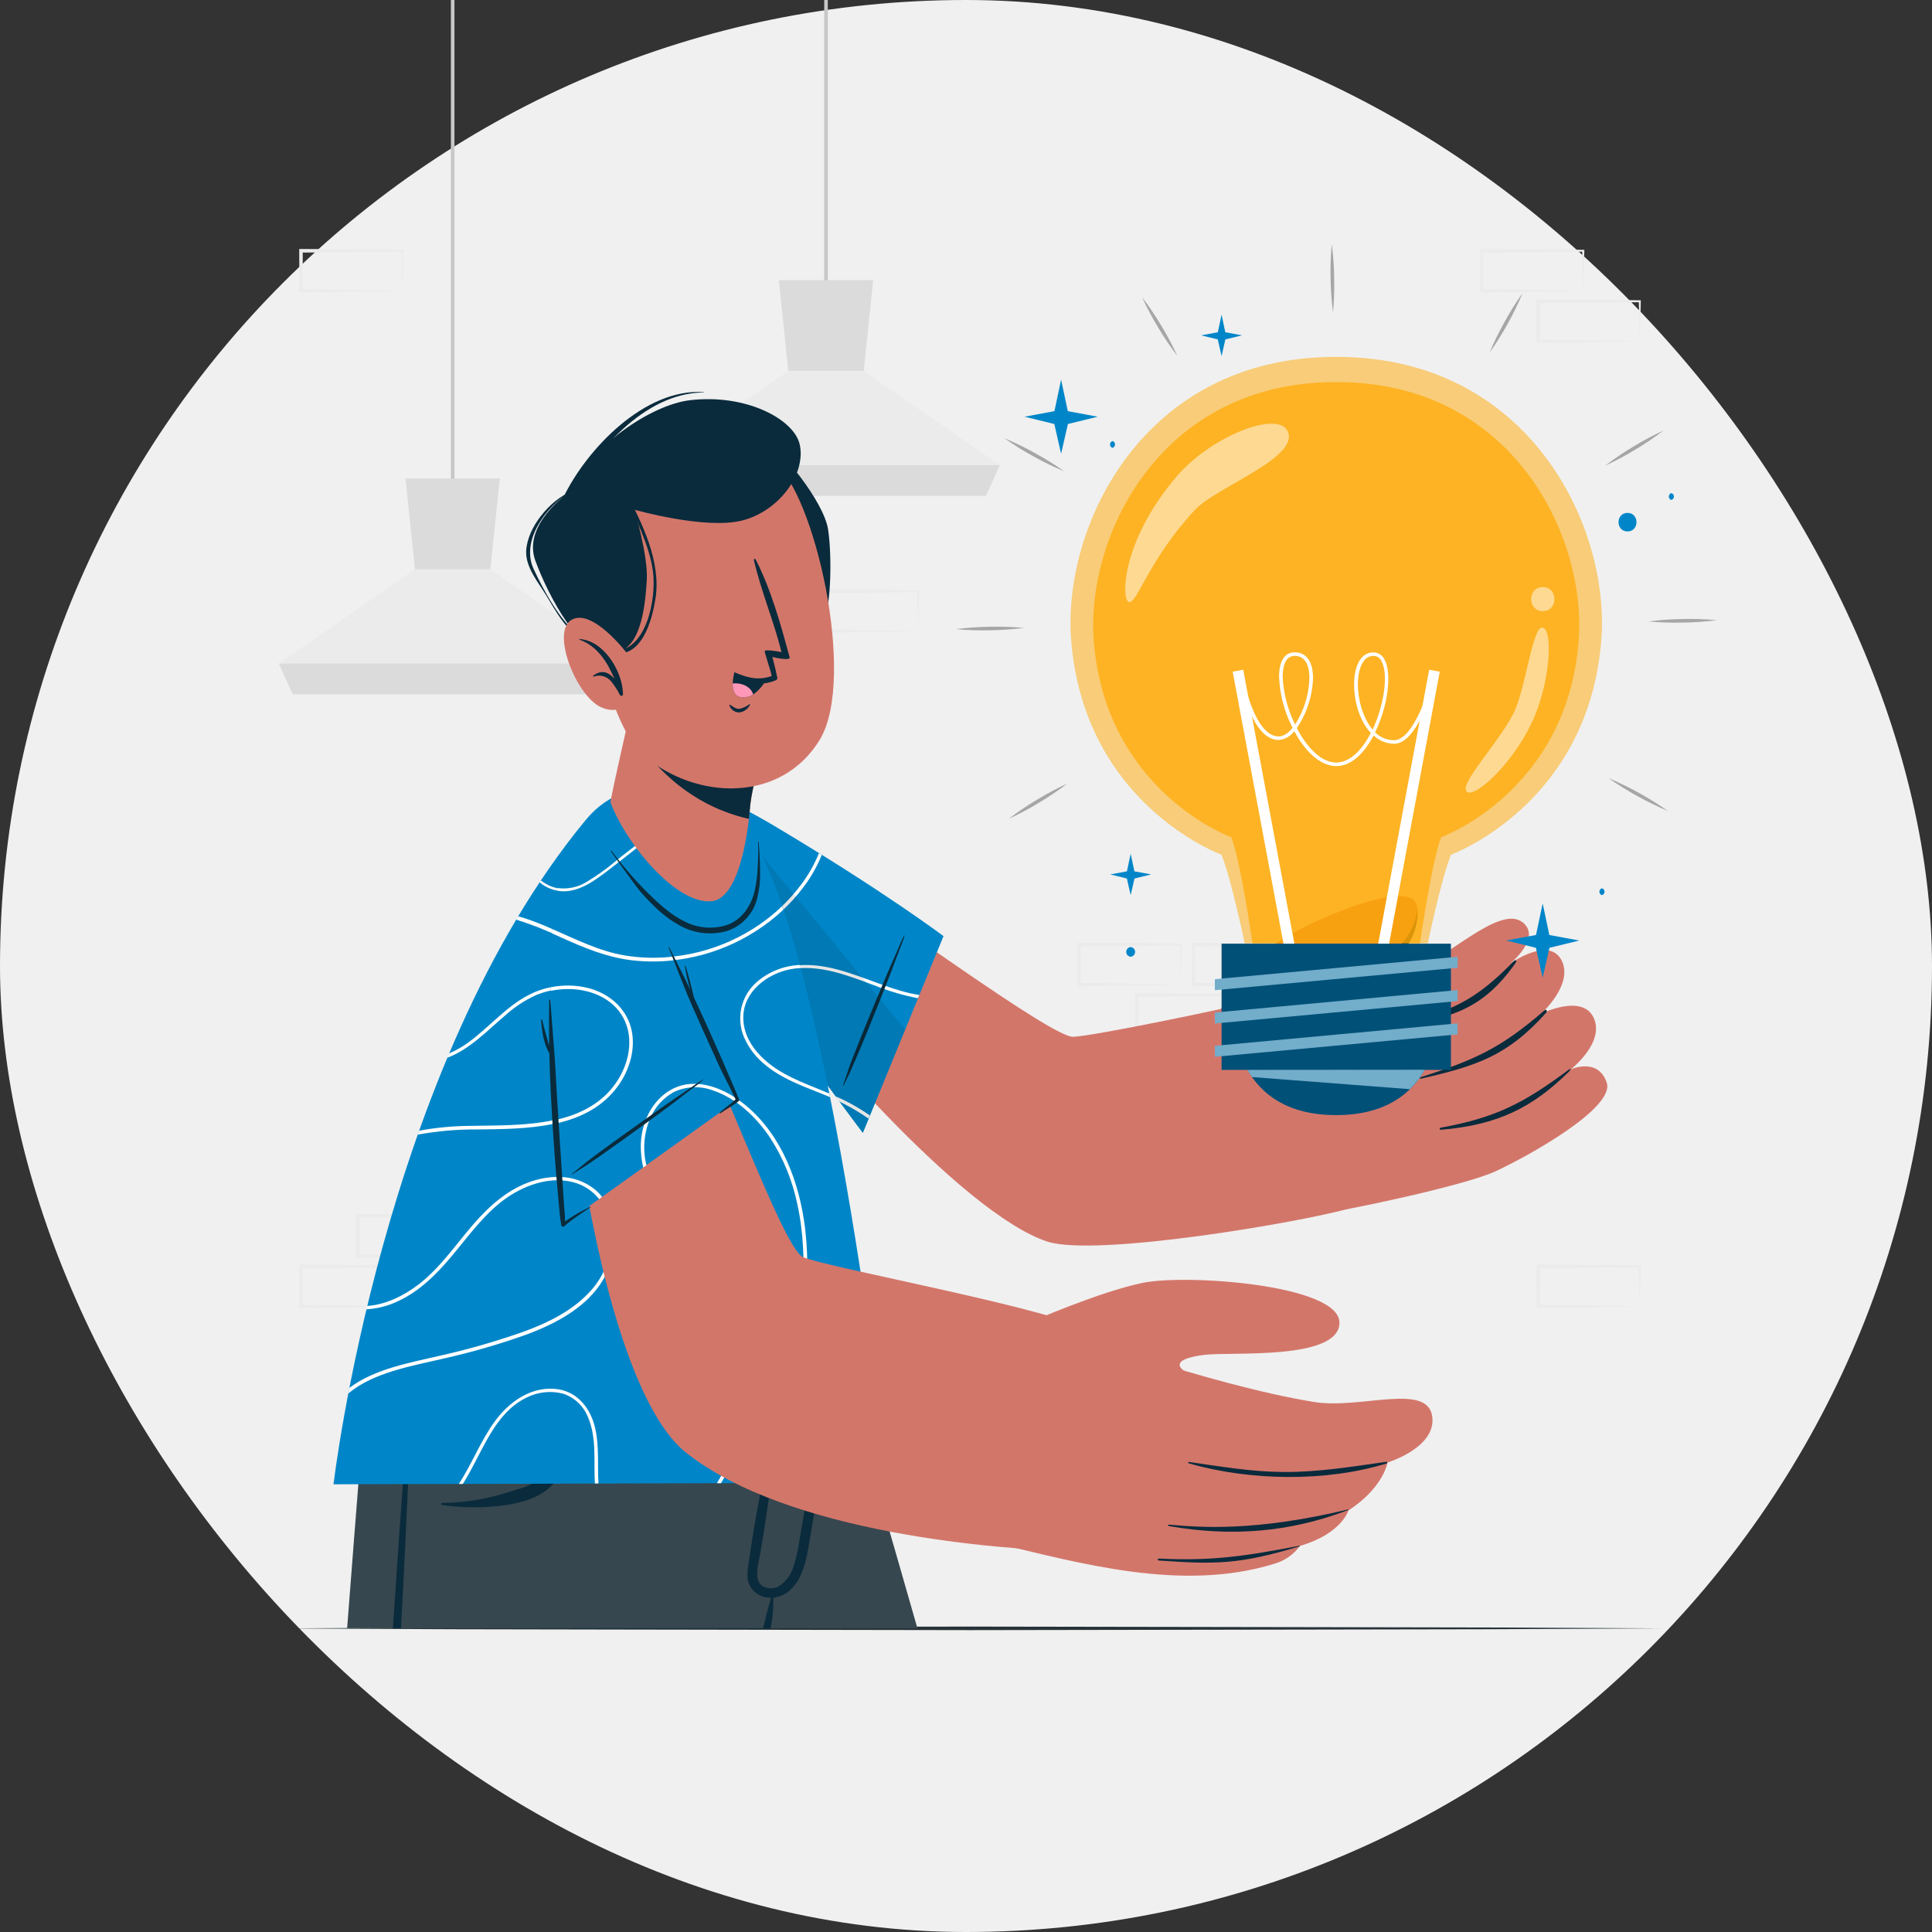 <svg width="128" height="128" viewBox="0 0 128 128" fill="none" xmlns="http://www.w3.org/2000/svg">
<rect x="0" y="0" width="128" height="128" fill="#333333" stroke="none"/>
<g clip-path="url(#clip0_110_878)">
<rect width="128" height="128" rx="64" fill="#F0F0F0"/>
<path d="M30.415 83.201L27.075 83.272C25.951 83.291 24.818 83.31 23.685 83.31H23.578V83.201V80.548V80.43H23.697L27.058 80.444C28.179 80.444 29.301 80.472 30.419 80.484H30.486V80.546L30.415 83.201ZM30.415 83.201L30.353 80.548L30.415 80.612C29.296 80.624 28.175 80.65 27.053 80.653L23.692 80.667L23.811 80.548V83.201L23.704 83.097C24.811 83.097 25.92 83.115 27.037 83.135L30.415 83.201Z" fill="#EBEBEB"/>
<path d="M26.665 86.548L23.329 86.617C22.208 86.636 21.075 86.654 19.94 86.654H19.836V86.548L19.824 83.895V83.777H19.942L23.306 83.791C24.427 83.791 25.546 83.82 26.667 83.831H26.731V83.893L26.665 86.548ZM26.665 86.548L26.601 83.895L26.662 83.959C25.541 83.971 24.422 83.997 23.301 84L19.938 84.014L20.056 83.895V86.548L19.949 86.444C21.059 86.444 22.166 86.463 23.285 86.481L26.665 86.548Z" fill="#EBEBEB"/>
<path d="M85.797 65.233L82.464 65.3C81.34 65.319 80.207 65.338 79.074 65.34H78.968V65.233L78.956 62.578V62.46H79.077L82.438 62.474C83.559 62.474 84.678 62.503 85.799 62.514H85.861V62.578L85.797 65.233ZM85.797 65.233L85.735 62.578L85.797 62.64C84.675 62.654 83.557 62.678 82.435 62.68L79.074 62.697L79.19 62.578L79.178 65.231L79.074 65.124C80.181 65.124 81.288 65.146 82.407 65.165L85.797 65.233Z" fill="#EBEBEB"/>
<path d="M78.219 65.233L74.883 65.3C73.762 65.319 72.629 65.338 71.494 65.34H71.401V65.233L71.375 62.578V62.46H71.494L74.857 62.474C75.978 62.474 77.097 62.503 78.219 62.514H78.275V62.578L78.219 65.233ZM78.219 65.233L78.157 62.578L78.219 62.64C77.097 62.654 75.978 62.678 74.857 62.68L71.494 62.697L71.612 62.578L71.6 65.231L71.494 65.124C72.603 65.124 73.71 65.146 74.829 65.165L78.219 65.233Z" fill="#EBEBEB"/>
<path d="M82.016 68.578L78.681 68.644C77.557 68.663 76.427 68.682 75.291 68.685H75.194V68.578V65.925V65.807H75.312L78.676 65.821C79.795 65.821 80.916 65.85 82.037 65.862H82.101V65.923L82.016 68.578ZM82.016 68.578L81.952 65.925L82.016 65.987C80.895 66.001 79.773 66.025 78.655 66.027L75.291 66.044L75.41 65.925L75.398 68.578L75.291 68.471C76.4 68.471 77.507 68.493 78.626 68.512L82.016 68.578Z" fill="#EBEBEB"/>
<path d="M108.64 86.548L105.305 86.617C104.181 86.636 103.048 86.654 101.915 86.654H101.809V86.548V83.895V83.777H101.927L105.288 83.791C106.41 83.791 107.531 83.82 108.652 83.831H108.716V83.893L108.64 86.548ZM108.64 86.548L108.576 83.895L108.64 83.959C107.519 83.971 106.398 83.997 105.277 84L101.915 84.014L102.034 83.895L102.022 86.548L101.915 86.444C103.022 86.444 104.132 86.463 105.25 86.481L108.64 86.548Z" fill="#EBEBEB"/>
<path d="M104.888 19.269L101.555 19.335C100.431 19.354 99.298 19.373 98.165 19.373H98.059V19.267V16.616V16.496H98.18L101.541 16.51C102.662 16.51 103.781 16.538 104.902 16.55H104.966V16.614L104.888 19.269ZM104.888 19.269L104.824 16.616L104.885 16.678C103.764 16.678 102.645 16.716 101.524 16.718L98.163 16.733L98.279 16.616V19.267L98.175 19.162C99.282 19.162 100.389 19.181 101.508 19.2L104.888 19.269Z" fill="#EBEBEB"/>
<path d="M108.64 22.611L105.298 22.68C104.174 22.699 103.041 22.718 101.908 22.718H101.802V22.611V19.961V19.84H101.92L105.281 19.854C106.402 19.854 107.524 19.883 108.645 19.895H108.709V19.959L108.64 22.611ZM108.64 22.611L108.576 19.961L108.64 20.023C107.519 20.023 106.398 20.061 105.277 20.063L101.915 20.077L102.034 19.961L102.022 22.611L101.915 22.507C103.022 22.507 104.132 22.526 105.25 22.545L108.64 22.611Z" fill="#EBEBEB"/>
<path d="M26.665 19.269L23.329 19.335C22.208 19.354 21.075 19.373 19.94 19.373H19.836V19.267L19.824 16.616V16.496H19.942L23.306 16.51C24.427 16.51 25.546 16.538 26.667 16.55H26.731V16.614L26.665 19.269ZM26.665 19.269L26.601 16.616L26.662 16.678C25.541 16.678 24.422 16.716 23.301 16.718L19.938 16.733L20.056 16.616V19.267L19.949 19.162C21.059 19.162 22.166 19.181 23.285 19.2L26.665 19.269Z" fill="#EBEBEB"/>
<path d="M60.832 41.816L57.499 41.883C56.375 41.901 55.242 41.92 54.109 41.923H54.002V41.816V39.164V39.045H54.121L57.482 39.059C58.603 39.059 59.725 39.088 60.843 39.1H60.907V39.161L60.832 41.816ZM60.832 41.816L60.77 39.164L60.832 39.225C59.713 39.239 58.592 39.263 57.47 39.266L54.109 39.282L54.228 39.164L54.216 41.816L54.109 41.709C55.216 41.709 56.325 41.728 57.442 41.747L60.832 41.816Z" fill="#EBEBEB"/>
<path d="M30.109 0H29.872V32.856H30.109V0Z" fill="#C7C7C7"/>
<path d="M41.508 43.959L40.581 45.995H19.397L18.475 43.959L27.492 37.715H32.489L41.508 43.959Z" fill="#EBEBEB"/>
<path d="M33.114 31.702L32.489 37.715H27.492L26.866 31.702H33.114Z" fill="#DBDBDB"/>
<path d="M41.506 43.959L40.579 45.995H19.397L18.473 43.959H41.506Z" fill="#DBDBDB"/>
<path d="M54.844 0H54.607V19.715H54.844V0Z" fill="#C7C7C7"/>
<path d="M66.241 30.817L65.316 32.854H44.132L43.21 30.817L52.227 24.574H57.224L66.241 30.817Z" fill="#EBEBEB"/>
<path d="M57.85 18.56L57.224 24.574H52.227L51.601 18.56H57.85Z" fill="#DBDBDB"/>
<path d="M66.241 30.817L65.314 32.854H44.132L43.208 30.817H66.241Z" fill="#DBDBDB"/>
<path d="M110.107 107.884L98.651 107.941L87.198 107.962L64.29 108L41.383 107.962L29.926 107.941L18.473 107.884L29.926 107.825L41.383 107.803L64.29 107.765L87.198 107.803L98.651 107.825L110.107 107.884Z" fill="#263238"/>
<path d="M60.782 107.881H37.964C37.777 107.147 37.595 106.424 37.412 105.713C37.203 104.895 36.997 104.096 36.8 103.318C36.758 103.145 36.713 102.97 36.668 102.799C36.519 102.205 36.372 101.625 36.227 101.059L35.968 100.043C35.878 99.701 35.795 99.365 35.712 99.037C35.689 98.952 35.667 98.864 35.646 98.781L35.575 98.499L35.49 98.163C35.456 98.044 35.428 97.926 35.4 97.812C35.34 97.591 35.286 97.376 35.234 97.165C35.153 96.852 35.075 96.546 34.997 96.248C34.964 96.117 34.928 95.987 34.897 95.861C34.843 95.653 34.791 95.449 34.741 95.25C34.708 95.117 34.674 94.987 34.644 94.859C34.506 94.337 34.383 93.844 34.267 93.384L34.174 93.028C34.124 92.829 34.077 92.64 34.029 92.455C33.999 92.339 33.968 92.218 33.942 92.116C33.842 91.722 33.75 91.365 33.672 91.049C33.648 90.964 33.627 90.883 33.608 90.812C33.556 90.604 33.506 90.419 33.465 90.255C33.449 90.189 33.435 90.125 33.416 90.066C33.397 90.006 33.385 89.94 33.371 89.885C33.356 89.831 33.349 89.802 33.342 89.769C33.335 89.736 33.314 89.658 33.302 89.613C33.29 89.568 33.29 89.563 33.283 89.544C33.25 89.407 33.231 89.338 33.231 89.338H55.441C55.441 89.338 56.174 91.86 57.338 95.925C57.575 96.752 57.831 97.646 58.106 98.594C58.895 101.294 59.803 104.456 60.782 107.881Z" fill="#37474F"/>
<path d="M41.7 107.881H41.131C40.286 104.386 39.467 100.884 38.675 97.376C38.483 96.522 38.294 95.668 38.109 94.814C38.092 94.733 38.073 94.655 38.057 94.576C38.055 94.568 38.056 94.558 38.061 94.55C38.065 94.543 38.073 94.537 38.082 94.535C38.09 94.533 38.1 94.534 38.108 94.539C38.115 94.543 38.121 94.551 38.123 94.56C38.123 94.586 38.137 94.612 38.147 94.638C38.403 95.553 38.661 96.473 38.913 97.392C39.87 100.877 40.799 104.373 41.7 107.881Z" fill="#0A2B3C"/>
<path d="M54.725 89.328L53.746 94.235L52.943 98.265L51.575 105.125L51.433 105.836L51.196 107.007L51.02 107.896H37.96C37.775 107.158 37.587 106.436 37.41 105.727C37.201 104.909 36.995 104.11 36.798 103.333C36.755 103.16 36.71 102.984 36.665 102.814C36.517 102.219 36.37 101.639 36.224 101.074L35.966 100.057C35.876 99.715 35.793 99.379 35.71 99.052C35.686 98.966 35.665 98.879 35.644 98.796L35.573 98.514L35.487 98.177C35.454 98.058 35.426 97.94 35.397 97.826C35.338 97.606 35.283 97.39 35.231 97.179C35.151 96.866 35.072 96.56 34.994 96.262C34.959 96.129 34.925 96.001 34.895 95.875C34.841 95.667 34.789 95.463 34.738 95.264C34.705 95.131 34.672 95.001 34.641 94.873C34.504 94.351 34.38 93.858 34.264 93.398L34.172 93.043C34.122 92.844 34.075 92.654 34.027 92.469C33.996 92.353 33.965 92.232 33.94 92.13C33.84 91.737 33.747 91.379 33.669 91.064C33.645 90.978 33.624 90.898 33.605 90.826C33.553 90.618 33.503 90.433 33.463 90.269C33.446 90.203 33.432 90.139 33.413 90.08C33.394 90.02 33.382 89.954 33.368 89.9C33.354 89.845 33.347 89.817 33.34 89.784C33.333 89.75 33.311 89.672 33.299 89.627C33.288 89.582 33.288 89.577 33.281 89.558C33.247 89.421 33.228 89.352 33.228 89.352L54.725 89.328Z" fill="#0A2B3C"/>
<path d="M54.73 89.319C54.73 89.44 54.638 90.765 54.422 92.787C54.363 93.377 54.289 94.024 54.206 94.719C54.076 95.814 53.915 97.023 53.713 98.3C53.372 100.529 52.929 102.961 52.35 105.338C52.144 106.194 51.919 107.042 51.679 107.872H22.998C23.334 103.503 23.645 99.552 23.891 96.437C24.247 92.073 24.467 89.328 24.467 89.328H50.473L54.73 89.319Z" fill="#37474F"/>
<path d="M54.669 91.955C54.638 92.981 54.593 94.005 54.526 95.024C54.458 96.131 54.356 97.236 54.211 98.343C54.209 98.384 54.204 98.425 54.197 98.466C54.063 99.5 53.904 100.532 53.723 101.562C53.557 102.522 53.436 103.558 53.012 104.444C52.851 104.788 52.623 105.096 52.341 105.35C52.083 105.587 51.766 105.75 51.423 105.824C51.367 105.838 51.31 105.848 51.253 105.852C51.239 105.852 51.222 105.852 51.203 105.852C51.214 105.858 51.223 105.866 51.229 105.877C51.234 105.888 51.237 105.9 51.236 105.912C51.224 106.255 51.236 106.606 51.196 106.948C51.195 106.962 51.195 106.976 51.196 106.99C51.163 107.289 51.106 107.583 51.051 107.879H50.561C50.561 107.879 50.561 107.867 50.561 107.86C50.648 107.538 50.719 107.211 50.798 106.884C50.876 106.556 50.995 106.225 51.073 105.886C51.077 105.873 51.086 105.862 51.096 105.855C50.785 105.869 50.476 105.788 50.211 105.622C49.947 105.456 49.74 105.213 49.617 104.926C49.451 104.487 49.527 104.03 49.594 103.579C49.684 102.991 49.769 102.394 49.859 101.818C50.027 100.739 50.243 99.673 50.435 98.599L50.52 98.111C50.907 95.927 51.307 93.744 51.791 91.583C51.807 91.493 51.829 91.403 51.848 91.312C51.867 91.222 51.959 91.27 51.952 91.327C51.938 91.471 51.924 91.618 51.907 91.763C51.822 92.595 51.725 93.422 51.608 94.245C51.469 95.214 51.371 96.188 51.239 97.155C51.191 97.487 51.146 97.817 51.096 98.146C50.874 99.739 50.644 101.332 50.371 102.92C50.243 103.657 49.783 104.978 50.845 105.208C51.086 105.259 51.336 105.227 51.556 105.118C52.025 104.835 52.375 104.392 52.542 103.871C52.843 103.027 52.95 102.095 53.106 101.216C53.28 100.244 53.431 99.272 53.569 98.298C53.743 97.083 53.923 95.868 54.112 94.652C54.206 94.034 54.306 93.415 54.403 92.796C54.45 92.509 54.496 92.223 54.543 91.936C54.571 91.876 54.669 91.893 54.669 91.955Z" fill="#0A2B3C"/>
<path d="M29.298 99.576C30.492 99.565 31.68 99.406 32.835 99.102C33.368 98.966 33.894 98.796 34.416 98.627C34.932 98.487 35.416 98.245 35.838 97.916C36.644 97.224 37.023 96.131 37.367 95.162C37.749 94.069 38.059 92.951 38.294 91.817C38.306 91.76 38.389 91.779 38.389 91.832C38.419 93.112 38.26 94.39 37.915 95.624C37.628 96.674 37.239 97.843 36.393 98.578C35.502 99.35 34.29 99.623 33.15 99.763C31.869 99.912 30.575 99.894 29.298 99.711C29.28 99.711 29.263 99.704 29.25 99.691C29.238 99.678 29.231 99.661 29.231 99.643C29.231 99.625 29.238 99.608 29.25 99.595C29.263 99.583 29.28 99.576 29.298 99.576Z" fill="#0A2B3C"/>
<path d="M27.312 91.839C27.247 93.443 27.179 95.048 27.108 96.655C26.95 100.399 26.77 104.141 26.567 107.881H26.029C26.276 104.131 26.536 100.384 26.809 96.639C26.928 95.036 27.046 93.439 27.172 91.836C27.175 91.82 27.184 91.805 27.197 91.795C27.21 91.784 27.226 91.779 27.243 91.779C27.259 91.779 27.276 91.786 27.288 91.796C27.301 91.807 27.309 91.822 27.312 91.839Z" fill="#0A2B3C"/>
<path d="M48.171 61.033C52.701 67.867 63.79 80.437 69.382 82.255C72.605 83.305 86.211 80.97 89.362 80.072C91.035 79.598 84.661 65.933 82.86 66.392C81.013 66.867 72.494 68.628 71.107 68.692C69.721 68.756 58.869 60.696 53.215 57.034C46.085 52.417 44.464 55.437 48.171 61.033Z" fill="#D3766A"/>
<path d="M87.188 80.468C88.94 80.25 96.983 78.572 99.083 77.602C101.183 76.632 107.028 73.404 106.448 71.719C105.867 70.033 104.077 70.844 104.077 70.844C104.077 70.844 106.329 69.09 105.592 67.447C104.855 65.805 102.117 67.153 102.117 67.153C102.117 67.153 104.298 65.183 103.444 63.598C102.591 62.012 100.064 63.835 100.064 63.835C100.064 63.835 102.143 62.126 100.891 61.116C99.384 59.9 95.913 63.486 93.51 64.378C92.965 64.581 82.172 67.72 82.172 67.72L87.188 80.468Z" fill="#D3766A"/>
<path d="M100.289 63.681C97.727 66.307 96.153 67.016 92.64 67.857C92.571 67.874 92.578 67.978 92.64 67.969C96.158 67.457 98.26 66.855 100.412 63.797C100.529 63.647 100.412 63.555 100.289 63.681Z" fill="#0A2B3C"/>
<path d="M102.321 66.942C99.422 69.453 97.713 70.221 94.105 71.375C94.053 71.389 94.076 71.479 94.129 71.468C97.769 70.633 99.856 69.984 102.425 67.108C102.539 66.978 102.453 66.829 102.321 66.942Z" fill="#0A2B3C"/>
<path d="M103.897 70.896C100.915 73.112 99.085 74.049 95.432 74.717C95.416 74.722 95.402 74.731 95.393 74.745C95.384 74.759 95.38 74.775 95.382 74.792C95.384 74.808 95.392 74.824 95.404 74.835C95.416 74.846 95.432 74.852 95.449 74.852C99.242 74.535 101.531 73.38 103.954 70.993C104.113 70.832 104.084 70.756 103.897 70.896Z" fill="#0A2B3C"/>
<path d="M79.935 68.215C79.935 68.215 82.48 64.385 83.964 62.948C85.448 61.512 92.972 58.208 93.78 59.788C94.823 61.832 90.857 64.598 88.738 65.698C88.738 65.698 91.151 70.424 88.738 73.025C86.325 75.625 79.935 68.215 79.935 68.215Z" fill="#D3766A"/>
<path d="M93.875 60.445C93.481 62.996 90.606 64.261 88.629 65.482C88.599 65.499 88.574 65.522 88.555 65.551C88.536 65.58 88.525 65.612 88.522 65.647C88.518 65.68 88.523 65.715 88.536 65.747C88.549 65.778 88.57 65.806 88.596 65.828C89.475 67.879 90.118 71.024 88.873 73.022C88.866 73.034 88.864 73.048 88.867 73.061C88.87 73.075 88.877 73.086 88.888 73.094C88.899 73.102 88.913 73.106 88.926 73.105C88.94 73.103 88.952 73.097 88.961 73.086C90.585 71.126 90.206 67.983 89.099 65.8C91.144 64.579 93.972 63.192 93.901 60.447C93.901 60.431 93.877 60.426 93.875 60.445Z" fill="#0A2B3C"/>
<path d="M62.5 62.024L57.164 75.047C57.164 75.047 48.453 63.567 45.723 58.134C42.878 52.473 44.078 50.432 51.288 54.723C58.544 59.039 62.5 62.024 62.5 62.024Z" fill="#0086C8"/>
<path d="M62.5 62.024L59.966 68.208L57.165 75.047C57.165 75.047 48.456 63.567 45.723 58.134C44.277 55.263 43.876 53.324 44.775 52.67C45.673 52.016 47.742 52.609 51.295 54.723C58.544 59.042 62.5 62.024 62.5 62.024Z" fill="#0086C8"/>
<path d="M46.597 52.549C46.68 52.568 46.766 52.59 46.853 52.616L46.631 52.772C45.86 53.324 45.104 53.898 44.353 54.484C44.353 54.417 44.331 54.353 44.327 54.292C45.069 53.699 45.813 53.097 46.597 52.549ZM54.256 56.527C53.972 57.229 53.602 57.893 53.154 58.504C52.27 59.713 51.16 60.741 49.888 61.531C49.358 61.863 48.803 62.154 48.228 62.401C48.271 62.469 48.318 62.538 48.361 62.609C48.954 62.346 49.527 62.039 50.075 61.692C51.301 60.914 52.375 59.92 53.244 58.757C53.735 58.109 54.137 57.398 54.441 56.643L54.256 56.527ZM55.365 72.645L55.602 72.977C55.643 72.994 55.685 73.018 55.726 73.037C56.357 73.348 56.965 73.707 57.541 74.11L57.629 73.9C57.423 73.757 57.214 73.62 56.999 73.487C56.477 73.163 55.931 72.878 55.365 72.636V72.645ZM60.386 65.828C58.452 65.392 56.681 64.427 54.725 64.062C53.133 63.764 51.431 63.941 50.17 65.041C50.129 65.079 50.087 65.115 50.049 65.157C50.089 65.217 50.134 65.281 50.174 65.345C50.77 64.778 51.514 64.393 52.319 64.233C54.296 63.842 56.273 64.671 58.094 65.345C58.975 65.69 59.886 65.955 60.815 66.134L60.905 65.914C60.734 65.897 60.557 65.857 60.386 65.819V65.828Z" fill="white"/>
<path d="M59.9 61.983C59.736 62.277 59.616 62.597 59.48 62.906C59.345 63.214 59.203 63.538 59.063 63.854C58.781 64.494 58.511 65.141 58.243 65.788C57.707 67.082 57.167 68.374 56.655 69.678C56.513 70.036 56.373 70.389 56.242 70.756C56.112 71.124 55.991 71.529 55.854 71.906C55.854 71.93 55.88 71.942 55.889 71.918C56.032 71.603 56.2 71.297 56.344 70.97C56.489 70.643 56.634 70.32 56.773 69.991C57.046 69.346 57.316 68.699 57.579 68.052C58.096 66.772 58.618 65.496 59.108 64.207C59.246 63.847 59.379 63.496 59.516 63.126C59.654 62.756 59.827 62.372 59.933 61.986C59.94 61.979 59.91 61.965 59.9 61.983Z" fill="#0A2B3C"/>
<path opacity="0.1" d="M59.966 68.208L57.165 75.047C57.165 75.047 48.456 63.567 45.723 58.134C44.277 55.263 43.876 53.324 44.775 52.67C46.218 52.711 47.218 52.734 47.218 52.734L59.966 68.208Z" fill="black"/>
<path d="M58.867 98.231L22.097 98.338C22.097 98.338 25.304 70.669 38.808 54.322C41.932 50.53 46.965 52.597 49.086 54.604C54.467 59.703 58.971 98.099 58.867 98.231Z" fill="#0086C8"/>
<path d="M46.439 52.91C44.867 54.045 43.357 55.28 41.828 56.465C41.039 57.074 40.271 57.721 39.446 58.279C38.785 58.724 38.024 59.094 37.213 59.049C36.676 59.009 36.165 58.803 35.75 58.459C35.776 58.416 35.807 58.371 35.836 58.328C36.006 58.466 36.192 58.582 36.39 58.674C37.203 59.047 38.088 58.862 38.844 58.437C39.681 57.977 40.418 57.326 41.172 56.743L43.639 54.827C44.49 54.168 45.334 53.457 46.218 52.812L46.439 52.91ZM40.987 71.859C41.8 70.695 42.196 69.133 41.698 67.767C41.24 66.546 40.148 65.743 38.908 65.444C37.616 65.139 36.258 65.299 35.072 65.897C33.525 66.682 32.399 68.075 31.007 69.083C30.615 69.365 30.193 69.603 29.749 69.794C29.708 69.891 29.67 69.986 29.63 70.081C31.128 69.514 32.237 68.32 33.439 67.3C34.065 66.731 34.776 66.263 35.547 65.914C36.197 65.65 36.892 65.512 37.595 65.508C38.941 65.494 40.377 65.997 41.15 67.168C42.023 68.483 41.767 70.19 40.972 71.477C38.96 74.739 34.506 74.53 31.178 74.592C30.035 74.598 28.895 74.705 27.772 74.912C27.736 74.999 27.705 75.085 27.677 75.172C28.956 74.937 30.254 74.822 31.555 74.829C34.795 74.791 38.91 74.843 40.996 71.859H40.987ZM41.8 63.614C44.695 63.944 47.615 63.265 50.068 61.692C50.722 61.277 51.335 60.8 51.9 60.27C51.874 60.187 51.848 60.106 51.817 60.033C51.225 60.602 50.575 61.109 49.878 61.543C47.338 63.142 44.304 63.763 41.34 63.29C38.896 62.872 36.703 61.37 34.331 60.706C34.283 60.779 34.24 60.853 34.193 60.926C35.222 61.246 36.225 61.642 37.194 62.111C38.69 62.789 40.176 63.41 41.809 63.614H41.8ZM39.071 85.929C40.057 84.945 40.647 83.634 40.731 82.243C40.802 80.97 40.396 79.636 39.384 78.794C38.223 77.846 36.644 77.803 35.269 78.249C33.684 78.763 32.453 79.861 31.377 81.094C30.206 82.442 29.18 83.978 27.755 85.081C26.786 85.83 25.565 86.444 24.316 86.524C24.297 86.598 24.28 86.671 24.261 86.745C24.903 86.71 25.534 86.565 26.127 86.316C27.691 85.657 28.876 84.479 29.948 83.196C31.076 81.852 32.129 80.352 33.6 79.337C34.885 78.458 36.599 77.884 38.14 78.372C39.576 78.825 40.406 80.155 40.51 81.613C40.553 82.334 40.449 83.057 40.204 83.738C39.96 84.418 39.58 85.042 39.088 85.571C37.943 86.818 36.395 87.593 34.821 88.179C33 88.83 31.14 89.37 29.253 89.795C27.245 90.269 24.83 90.672 23.147 91.955C23.123 92.08 23.097 92.192 23.076 92.32C24.761 90.909 27.343 90.49 29.429 89.999C31.309 89.576 33.162 89.037 34.975 88.383C36.469 87.816 37.945 87.079 39.081 85.929H39.071ZM36.701 92.014C35.082 91.905 33.702 92.917 32.787 94.164C31.839 95.458 31.275 96.98 30.398 98.315H30.664C31.021 97.753 31.33 97.155 31.628 96.579C32.406 95.074 33.259 93.386 34.857 92.607C35.61 92.219 36.48 92.121 37.301 92.332C37.668 92.451 38.004 92.65 38.287 92.912C38.57 93.175 38.792 93.496 38.939 93.853C39.555 95.25 39.323 96.807 39.413 98.284H39.65C39.579 97.077 39.704 95.856 39.441 94.662C39.14 93.282 38.216 92.114 36.72 92.014H36.701ZM53.386 97.309C52.836 95.814 52.829 94.188 52.912 92.618C53.097 88.679 53.872 84.704 53.253 80.766C52.779 77.751 51.485 74.694 48.932 72.871C47.633 71.946 45.851 71.351 44.376 72.228C43.125 72.968 42.468 74.466 42.452 75.879C42.43 77.709 43.284 79.422 44.18 80.968C45.076 82.513 46.076 83.945 46.977 85.472C47.877 86.998 48.636 88.57 48.965 90.293C49.269 91.894 49.216 93.541 48.811 95.119C48.533 96.228 48.09 97.289 47.498 98.267H47.766C47.887 98.063 48.003 97.855 48.11 97.646C48.83 96.241 49.254 94.703 49.355 93.127C49.456 91.552 49.232 89.972 48.697 88.487C47.489 85.168 45.057 82.487 43.556 79.306C42.788 77.68 42.293 75.751 43.096 74.035C43.41 73.324 43.946 72.734 44.623 72.354C45.025 72.161 45.462 72.05 45.907 72.029C46.353 72.009 46.798 72.078 47.216 72.233C48.8 72.752 50.12 74.03 51.03 75.391C51.896 76.733 52.505 78.225 52.827 79.79C53.671 83.613 53.005 87.543 52.732 91.391C52.613 93.05 52.511 94.749 52.867 96.39C52.999 97.043 53.234 97.671 53.562 98.251H53.86C53.668 97.955 53.509 97.64 53.386 97.309ZM49.404 68.953C50.172 70.512 51.729 71.361 53.275 71.994C53.848 72.231 54.427 72.446 54.993 72.688C54.979 72.608 54.962 72.529 54.948 72.451C54.05 72.07 53.135 71.74 52.258 71.29C50.767 70.541 49.224 69.189 49.245 67.374C49.264 65.715 50.8 64.529 52.327 64.221C52.569 64.175 52.815 64.145 53.061 64.131C53.042 64.067 53.023 63.998 53.007 63.932C51.968 63.973 50.972 64.359 50.177 65.029C49.621 65.498 49.241 66.142 49.101 66.855C48.96 67.568 49.067 68.308 49.404 68.953Z" fill="white"/>
<path d="M37.381 64.098C37.381 73.122 40.247 92.097 45.441 96.231C52.258 101.657 66.473 102.662 70.975 102.771C72.937 102.818 74.025 89.795 72.496 88.356C70.967 86.918 54.602 83.957 53.187 83.279C51.772 82.601 47.188 69.362 43.523 62.699C38.901 54.294 37.381 56.515 37.381 64.098Z" fill="#D3766A"/>
<path d="M78.629 90.947C77.77 90.433 78.034 89.98 79.799 89.762C81.565 89.544 88.741 90.146 88.741 87.629C88.741 85.111 78.605 84.393 75.703 84.993C72.802 85.593 68.296 87.579 68.296 87.579C70.23 88.105 74.826 89.85 78.629 90.947Z" fill="#D3766A"/>
<path d="M65.949 102.238C71.484 103.544 78.292 105.504 84.419 103.605C85.105 103.413 85.706 102.995 86.126 102.42C88.888 101.616 89.338 100.073 89.338 100.073C91.682 98.537 91.926 96.895 91.926 96.895C91.926 96.895 95.157 95.918 94.892 93.865C94.6 91.564 90.118 93.391 87.041 92.882C79.989 91.725 70.292 88.108 68.291 87.572L65.949 102.238Z" fill="#D3766A"/>
<path d="M78.794 96.862C80.876 97.16 82.914 97.509 85.026 97.523C87.342 97.54 89.573 97.167 91.855 96.847C91.868 96.847 91.881 96.851 91.892 96.86C91.902 96.868 91.909 96.879 91.912 96.892C91.915 96.905 91.913 96.918 91.907 96.93C91.901 96.942 91.891 96.951 91.879 96.956C87.849 98.191 82.831 98.118 78.78 96.956C78.681 96.928 78.69 96.845 78.794 96.862Z" fill="#0A2B3C"/>
<path d="M77.479 101.014C79.52 101.192 83.111 101.488 89.319 100.002C89.338 100.002 89.355 100.031 89.333 100.04C85.429 101.538 81.554 101.818 77.481 101.112C77.344 101.09 77.341 101.003 77.479 101.014Z" fill="#0A2B3C"/>
<path d="M76.813 103.259C80.295 103.432 82.514 103.098 86.105 102.406C86.126 102.406 86.138 102.434 86.117 102.441C82.118 103.66 80.527 103.648 76.789 103.39C76.661 103.371 76.675 103.254 76.813 103.259Z" fill="#0A2B3C"/>
<path d="M48.781 72.928L37.339 81.122C37.339 81.122 36.063 66.769 36.627 60.715C37.225 54.408 39.327 53.317 43.153 60.784C47.015 68.298 48.781 72.928 48.781 72.928Z" fill="#0086C8"/>
<path d="M39.892 79.297L39.69 79.439C39.292 78.936 38.752 78.564 38.14 78.372C37.804 78.267 37.456 78.208 37.104 78.197L37.09 77.979C37.929 77.985 38.742 78.272 39.398 78.794C39.58 78.944 39.746 79.112 39.892 79.297ZM39.446 58.276C39.963 57.925 40.46 57.541 40.951 57.15C40.918 57.1 40.878 57.056 40.842 57.008C40.218 57.541 39.549 58.021 38.844 58.442C38.258 58.797 37.565 58.934 36.888 58.828C36.888 58.883 36.867 58.94 36.857 58.997C36.975 59.022 37.093 59.038 37.213 59.047C38.026 59.092 38.785 58.722 39.446 58.276ZM38.905 65.444C38.112 65.257 37.288 65.245 36.49 65.409C36.49 65.487 36.49 65.563 36.49 65.646C36.852 65.569 37.222 65.529 37.592 65.527C38.939 65.513 40.375 66.016 41.148 67.186C42.02 68.502 41.764 70.209 40.97 71.496C40.022 73.044 38.507 73.809 36.834 74.196L36.848 74.433C38.491 74.058 39.984 73.326 40.998 71.875C41.812 70.711 42.207 69.149 41.71 67.784C41.238 66.546 40.145 65.743 38.905 65.444ZM44.476 63.392C43.431 63.501 42.376 63.467 41.34 63.292C39.681 63.008 38.135 62.223 36.571 61.543L36.556 61.829L37.194 62.116C38.68 62.789 40.176 63.41 41.809 63.614C42.733 63.726 43.667 63.73 44.592 63.626L44.476 63.392ZM48.7 72.717C47.429 71.885 45.768 71.406 44.379 72.243C43.127 72.982 42.471 74.48 42.454 75.893C42.45 76.384 42.504 76.874 42.613 77.353L42.826 77.204C42.565 76.148 42.661 75.035 43.099 74.039C43.412 73.329 43.948 72.739 44.625 72.359C45.027 72.165 45.464 72.055 45.91 72.034C46.355 72.013 46.8 72.083 47.218 72.238C47.749 72.415 48.251 72.667 48.709 72.987L48.781 72.937C48.781 72.937 48.754 72.856 48.7 72.717Z" fill="white"/>
<path d="M46.6 71.51C46.306 71.674 46.031 71.88 45.754 72.07L44.895 72.653C44.315 73.046 43.743 73.449 43.172 73.857C42.03 74.668 40.887 75.476 39.759 76.305C39.448 76.543 39.14 76.763 38.837 77C38.533 77.237 38.216 77.521 37.889 77.768C37.867 77.782 37.889 77.811 37.912 77.796C38.201 77.604 38.507 77.436 38.796 77.244C39.086 77.052 39.389 76.848 39.681 76.644C40.254 76.243 40.825 75.838 41.394 75.428C42.511 74.62 43.632 73.817 44.732 72.987L45.652 72.276C45.974 72.039 46.315 71.802 46.6 71.531C46.635 71.529 46.619 71.501 46.6 71.51Z" fill="#0A2B3C"/>
<path d="M45.424 64.001C45.424 63.972 45.372 63.986 45.377 64.015C45.459 64.555 45.584 65.089 45.749 65.61C45.64 65.385 45.535 65.157 45.424 64.932C45.066 64.207 44.696 63.486 44.341 62.761C44.338 62.756 44.333 62.753 44.328 62.751C44.322 62.75 44.316 62.75 44.311 62.752C44.306 62.755 44.302 62.759 44.3 62.764C44.297 62.769 44.297 62.775 44.298 62.78C44.831 64.086 45.313 65.418 45.886 66.71C46.46 68.002 47.031 69.291 47.624 70.574C47.951 71.285 48.408 72.129 48.738 72.835C48.441 73.12 48.005 73.406 47.681 73.707C47.652 73.734 47.697 73.776 47.73 73.755C48.107 73.487 48.61 73.236 48.98 72.916C49.027 72.875 47.007 68.258 45.979 66.094C45.813 65.38 45.633 64.679 45.424 64.001Z" fill="#0A2B3C"/>
<path d="M39.116 79.958C38.791 80.102 38.474 80.265 38.168 80.447C37.915 80.596 37.678 80.766 37.436 80.921C37.436 80.513 37.386 80.103 37.36 79.697C37.327 79.214 37.294 78.73 37.263 78.247C37.199 77.28 37.132 76.312 37.073 75.345C37.014 74.378 36.945 73.411 36.888 72.442C36.831 71.472 36.789 70.505 36.71 69.538C36.623 68.45 36.542 67.359 36.459 66.272C36.459 66.261 36.455 66.252 36.448 66.245C36.441 66.238 36.431 66.234 36.421 66.234C36.411 66.234 36.401 66.238 36.394 66.245C36.387 66.252 36.383 66.261 36.383 66.272C36.371 67.276 36.371 68.282 36.383 69.287C36.236 68.711 36.042 68.144 35.923 67.561C35.922 67.552 35.917 67.543 35.909 67.538C35.901 67.532 35.891 67.53 35.882 67.531C35.873 67.533 35.864 67.538 35.859 67.546C35.853 67.554 35.851 67.563 35.852 67.573C35.902 68.324 36.014 69.128 36.395 69.789C36.414 70.574 36.438 71.361 36.478 72.148C36.575 74.084 36.694 76.019 36.86 77.953C36.907 78.496 36.955 79.038 37.007 79.584C37.059 80.129 37.087 80.66 37.189 81.184C37.196 81.204 37.207 81.223 37.223 81.237C37.238 81.252 37.257 81.262 37.278 81.267C37.299 81.272 37.321 81.272 37.341 81.266C37.362 81.26 37.381 81.249 37.395 81.233C37.665 80.996 37.95 80.776 38.249 80.577C38.533 80.373 38.825 80.179 39.119 79.989C39.164 79.987 39.14 79.949 39.116 79.958Z" fill="#0A2B3C"/>
<path d="M50.224 55.749C50.245 56.335 50.236 56.921 50.196 57.506C50.176 58.033 50.106 58.558 49.987 59.073C49.75 60.004 49.184 60.907 48.181 61.277C47.715 61.429 47.223 61.486 46.735 61.446C46.246 61.405 45.771 61.267 45.336 61.04C44.41 60.585 43.642 59.869 42.933 59.17C42.494 58.736 42.072 58.286 41.674 57.819C41.473 57.582 41.271 57.345 41.081 57.108C40.892 56.871 40.714 56.608 40.51 56.373C40.494 56.354 40.453 56.373 40.468 56.397C40.875 56.958 42.127 58.743 42.513 59.175C43.224 59.959 44.007 60.756 44.974 61.282C45.905 61.822 47.011 61.977 48.055 61.713C48.552 61.571 49.005 61.303 49.369 60.936C49.734 60.57 49.999 60.116 50.139 59.618C50.3 59.023 50.374 58.407 50.357 57.79C50.357 57.112 50.316 56.434 50.26 55.764C50.238 55.74 50.224 55.742 50.224 55.749Z" fill="#0A2B3C"/>
<path d="M47.138 59.71C44.879 59.933 41.574 56.088 40.456 53.185C40.38 52.986 42.148 45.668 42.352 44.177C42.39 43.874 51.381 47.697 51.381 47.697C51.381 47.697 50.044 50.688 49.721 53.282C49.684 53.505 49.319 59.497 47.138 59.71Z" fill="#D3766A"/>
<path d="M51.379 47.702C51.379 47.702 50.042 50.693 49.707 53.286C49.707 53.339 49.676 53.713 49.615 54.256C45.234 53.251 42.779 50.151 41.556 47.993C41.925 46.334 42.267 44.786 42.343 44.184C42.39 43.878 51.379 47.702 51.379 47.702Z" fill="#0A2B3C"/>
<path d="M51.035 29.644C51.578 29.578 54.567 33.181 54.861 35.065C55.154 36.95 55.031 40.806 54.486 40.953C53.941 41.1 50.615 29.696 51.035 29.644Z" fill="#0A2B3C"/>
<path d="M39.095 35.004C38.163 38.362 40.181 47.946 42.61 50.032C46.135 53.052 51.777 53.201 54.318 48.998C56.778 44.926 53.931 32.481 51.236 30.602C47.247 27.831 40.47 30.038 39.095 35.004Z" fill="#D3766A"/>
<path d="M48.377 46.697C48.562 46.815 48.761 46.991 49.001 46.96C49.24 46.904 49.464 46.8 49.66 46.652C49.664 46.649 49.669 46.647 49.674 46.647C49.679 46.648 49.684 46.649 49.688 46.653C49.692 46.656 49.695 46.66 49.697 46.665C49.698 46.67 49.697 46.675 49.696 46.68C49.629 46.826 49.525 46.952 49.394 47.044C49.262 47.136 49.109 47.192 48.949 47.204C48.809 47.196 48.675 47.146 48.563 47.062C48.451 46.977 48.367 46.862 48.321 46.73C48.302 46.713 48.349 46.697 48.377 46.697Z" fill="#0A2B3C"/>
<path d="M48.645 44.627C48.864 44.849 49.125 45.022 49.413 45.138C49.702 45.253 50.011 45.308 50.321 45.298C50.592 45.293 50.861 45.249 51.12 45.168C51.172 45.157 51.221 45.14 51.269 45.118L51.404 45.066C51.438 45.053 51.465 45.029 51.483 44.998C51.502 44.967 51.509 44.931 51.504 44.895C51.499 44.873 51.492 44.85 51.483 44.829L51.468 44.772C51.378 44.272 51.17 43.525 51.17 43.525C51.371 43.58 52.386 43.8 52.317 43.544C51.736 41.411 51.089 39.055 50.063 37.063C50.057 37.049 50.045 37.038 50.031 37.032C50.017 37.025 50.001 37.025 49.986 37.03C49.971 37.035 49.959 37.045 49.952 37.059C49.944 37.073 49.943 37.089 49.947 37.104C50.421 39.168 51.262 41.133 51.777 43.203C51.457 43.151 50.93 43.046 50.672 43.106C50.606 43.141 51.099 44.542 51.12 44.765C51.121 44.773 51.121 44.781 51.12 44.789C50.305 45.073 49.622 44.952 48.693 44.552C48.645 44.53 48.598 44.585 48.645 44.627Z" fill="#0A2B3C"/>
<path d="M50.779 44.976C50.581 45.389 50.28 45.745 49.904 46.007C49.693 46.144 49.444 46.212 49.193 46.201C48.648 46.175 48.536 45.704 48.546 45.279C48.552 45.053 48.585 44.827 48.645 44.608C49.299 44.956 50.047 45.085 50.779 44.976Z" fill="#0A2B3C"/>
<path d="M49.902 46.007C49.691 46.144 49.442 46.212 49.191 46.201C48.645 46.175 48.534 45.704 48.543 45.279C49.12 45.218 49.74 45.478 49.902 46.007Z" fill="#FF97B8"/>
<path d="M40.422 43.35C42.162 43.224 42.696 41.183 42.852 38.419C42.945 36.805 42.03 33.769 42.03 33.769C42.03 33.769 46.742 35.113 49.191 34.48C51.639 33.847 53.415 31.377 52.983 29.447C52.616 27.788 49.447 26.072 45.711 26.515C43.103 26.823 39.074 29.597 37.595 32.7C37.595 32.7 34.591 34.781 35.473 37.163C36.355 39.545 38.453 43.492 40.422 43.35Z" fill="#0A2B3C"/>
<path d="M40.513 43.141C42.847 43.255 43.492 39.661 43.262 37.881C43.025 36.032 42.013 34.285 41.404 32.541C41.404 32.541 41.404 32.527 41.418 32.541C42.535 34.596 43.805 37.22 43.433 39.619C43.196 41.129 42.527 43.672 40.505 43.276C40.437 43.248 40.439 43.141 40.513 43.141Z" fill="#0A2B3C"/>
<path d="M34.861 36.504C34.935 34.94 36.419 33.167 37.81 32.576C37.822 32.576 37.832 32.593 37.81 32.6C36.182 33.513 34.492 35.836 35.35 37.689C36.032 39.171 37.109 41.096 38.367 42.155C38.401 42.184 38.367 42.229 38.325 42.205C37.358 41.508 36.817 40.482 36.208 39.479C35.686 38.614 34.812 37.594 34.861 36.504Z" fill="#0A2B3C"/>
<path d="M37.305 32.991C38.87 29.732 42.741 25.69 46.652 25.98V25.998C42.558 26.036 39.503 30.028 37.459 33.093C37.398 33.185 37.267 33.084 37.305 32.991Z" fill="#0A2B3C"/>
<path d="M41.534 43.276C41.534 43.276 39.237 40.245 37.851 41.074C36.464 41.904 38.275 46.355 39.958 46.91C40.169 46.996 40.395 47.039 40.623 47.035C40.85 47.032 41.075 46.982 41.283 46.89C41.491 46.797 41.678 46.663 41.834 46.497C41.989 46.33 42.109 46.133 42.186 45.919L41.534 43.276Z" fill="#D3766A"/>
<path d="M38.398 42.338C38.372 42.338 38.37 42.373 38.398 42.383C39.583 42.809 40.235 43.864 40.705 44.966C40.344 44.549 39.863 44.331 39.301 44.765C39.27 44.789 39.301 44.834 39.334 44.827C39.536 44.753 39.756 44.744 39.964 44.801C40.171 44.858 40.355 44.978 40.491 45.144C40.717 45.423 40.913 45.726 41.074 46.047C41.131 46.149 41.311 46.088 41.273 45.969C41.273 45.969 41.273 45.95 41.273 45.943C41.231 44.459 39.998 42.43 38.398 42.338Z" fill="#0A2B3C"/>
<path d="M88.316 20.694C88.219 19.944 88.165 19.19 88.155 18.435C88.136 17.68 88.162 16.925 88.233 16.173C88.331 16.922 88.384 17.677 88.392 18.432C88.411 19.187 88.385 19.942 88.316 20.694Z" fill="#A6A6A6"/>
<path d="M77.998 23.571C77.539 22.972 77.115 22.346 76.73 21.696C76.337 21.052 75.983 20.386 75.668 19.7C76.127 20.298 76.55 20.922 76.934 21.571C77.328 22.216 77.683 22.884 77.998 23.571Z" fill="#A6A6A6"/>
<path d="M70.503 31.223C69.805 30.934 69.125 30.604 68.467 30.234C67.803 29.873 67.162 29.473 66.547 29.035C67.244 29.325 67.924 29.656 68.583 30.026C69.246 30.387 69.887 30.786 70.503 31.223Z" fill="#A6A6A6"/>
<path d="M67.846 41.598C67.097 41.695 66.344 41.749 65.589 41.759C64.834 41.778 64.079 41.752 63.328 41.681C64.827 41.497 66.341 41.469 67.846 41.598Z" fill="#A6A6A6"/>
<path d="M70.716 51.912C70.116 52.37 69.49 52.792 68.841 53.177C68.197 53.572 67.53 53.928 66.843 54.242C67.442 53.783 68.068 53.36 68.718 52.976C69.362 52.581 70.029 52.226 70.716 51.912Z" fill="#A6A6A6"/>
<path d="M106.554 51.547C107.948 52.133 109.275 52.867 110.513 53.734C109.122 53.144 107.796 52.411 106.557 51.547H106.554Z" fill="#A6A6A6"/>
<path d="M109.221 41.171C109.969 41.074 110.723 41.021 111.477 41.013C112.232 40.992 112.987 41.017 113.739 41.089C112.99 41.186 112.237 41.239 111.482 41.247C110.728 41.268 109.972 41.243 109.221 41.171Z" fill="#A6A6A6"/>
<path d="M106.343 30.853C106.942 30.395 107.567 29.972 108.216 29.587C108.86 29.192 109.527 28.837 110.214 28.523C109.615 28.982 108.989 29.405 108.339 29.789C107.696 30.183 107.029 30.538 106.343 30.853Z" fill="#A6A6A6"/>
<path d="M98.689 23.358C98.98 22.665 99.311 21.989 99.68 21.334C100.04 20.67 100.44 20.029 100.877 19.413C100.588 20.11 100.258 20.79 99.889 21.447C99.526 22.107 99.126 22.745 98.689 23.358Z" fill="#A6A6A6"/>
<path d="M67.879 27.608L69.858 27.241L70.301 25.155L70.745 27.241L72.724 27.608L70.752 28.092L70.301 30.061L69.851 28.092L67.879 27.608Z" fill="#0086C8"/>
<path d="M99.784 62.31L101.764 61.946L102.207 59.857L102.648 61.946L104.629 62.313L102.657 62.794L102.207 64.766L101.756 62.794L99.784 62.31Z" fill="#0086C8"/>
<path d="M73.556 57.932L74.663 57.729L74.909 56.562L75.158 57.729L76.265 57.932L75.163 58.203L74.909 59.305L74.658 58.203L73.556 57.932Z" fill="#0086C8"/>
<path d="M79.579 22.218L80.684 22.012L80.933 20.845L81.179 22.012L82.286 22.218L81.184 22.486L80.933 23.588L80.679 22.486L79.579 22.218Z" fill="#0086C8"/>
<path d="M74.909 63.387C74.99 63.38 75.065 63.343 75.119 63.283C75.174 63.224 75.204 63.146 75.204 63.066C75.204 62.985 75.174 62.907 75.119 62.848C75.065 62.788 74.99 62.751 74.909 62.744C74.829 62.751 74.754 62.788 74.7 62.848C74.645 62.907 74.615 62.985 74.615 63.066C74.615 63.146 74.645 63.224 74.7 63.283C74.754 63.343 74.829 63.38 74.909 63.387Z" fill="#0086C8"/>
<path d="M106.135 59.305C106.184 59.291 106.227 59.261 106.258 59.22C106.289 59.178 106.305 59.129 106.305 59.077C106.305 59.026 106.289 58.976 106.258 58.935C106.227 58.894 106.184 58.864 106.135 58.85C106.085 58.864 106.042 58.894 106.011 58.935C105.981 58.976 105.964 59.026 105.964 59.077C105.964 59.129 105.981 59.178 106.011 59.22C106.042 59.261 106.085 59.291 106.135 59.305Z" fill="#0086C8"/>
<path d="M73.708 29.673C73.756 29.658 73.798 29.628 73.828 29.587C73.858 29.546 73.874 29.497 73.874 29.446C73.874 29.396 73.858 29.346 73.828 29.306C73.798 29.265 73.756 29.235 73.708 29.22C73.659 29.235 73.617 29.265 73.587 29.306C73.557 29.346 73.541 29.396 73.541 29.446C73.541 29.497 73.557 29.546 73.587 29.587C73.617 29.628 73.659 29.658 73.708 29.673Z" fill="#0086C8"/>
<path d="M110.733 33.124C110.782 33.109 110.826 33.08 110.856 33.038C110.887 32.998 110.904 32.948 110.904 32.896C110.904 32.845 110.887 32.795 110.856 32.754C110.826 32.713 110.782 32.683 110.733 32.669C110.684 32.683 110.641 32.713 110.61 32.754C110.579 32.795 110.562 32.845 110.562 32.896C110.562 32.948 110.579 32.998 110.61 33.038C110.641 33.08 110.684 33.109 110.733 33.124Z" fill="#0086C8"/>
<path d="M107.827 35.21C108.619 35.21 108.619 33.98 107.827 33.98C107.035 33.98 107.033 35.21 107.827 35.21Z" fill="#0086C8"/>
<g opacity="0.5">
<path d="M106.09 42.43C105.217 53.334 96.134 56.622 96.134 56.622C95.466 58.281 94.596 62.498 94.596 62.498H82.464C82.464 62.498 81.594 58.281 80.925 56.622C80.925 56.622 71.84 53.334 70.97 42.43C70.365 34.845 75.76 23.649 88.463 23.647H88.594C101.297 23.659 106.694 34.861 106.09 42.43Z" fill="#FFA800"/>
</g>
<g opacity="0.7">
<path d="M104.587 42.494C103.793 52.469 95.482 55.467 95.482 55.467C94.871 56.984 94.076 62.5 94.076 62.5H82.983C82.983 62.5 82.186 56.984 81.575 55.467C81.575 55.467 73.264 52.462 72.468 42.487C71.916 35.556 76.853 25.318 88.468 25.316H88.589C100.206 25.318 105.144 35.556 104.587 42.494Z" fill="#FFA800"/>
</g>
<path d="M82.367 44.37L81.668 44.501L85.235 63.596L85.934 63.466L82.367 44.37Z" fill="white"/>
<path d="M94.687 44.371L91.134 63.469L91.833 63.599L95.386 44.501L94.687 44.371Z" fill="white"/>
<path d="M88.53 50.755C87.444 50.755 86.448 49.74 85.749 48.444C85.63 48.609 85.476 48.747 85.298 48.847C85.121 48.948 84.924 49.009 84.721 49.027C82.95 49.027 82.234 45.348 82.203 45.191L82.44 45.149C82.44 45.184 83.151 48.79 84.723 48.79C85.036 48.79 85.351 48.572 85.638 48.221C85.093 47.166 84.787 46.004 84.742 44.817C84.742 43.8 85.119 43.217 85.78 43.217C86.55 43.217 86.991 43.838 86.991 44.919C86.953 46.104 86.581 47.255 85.918 48.237C86.579 49.508 87.522 50.52 88.525 50.52C89.284 50.52 90.042 49.928 90.658 48.861C90.713 48.764 90.767 48.664 90.82 48.562C90.108 47.799 89.713 46.547 89.713 45.355C89.713 44.044 90.201 43.222 90.985 43.222C91.136 43.221 91.284 43.263 91.413 43.342C91.541 43.422 91.645 43.535 91.713 43.67C92.244 44.587 91.95 46.792 91.104 48.517C91.434 48.85 91.882 49.038 92.351 49.041C93.702 49.041 94.721 45.414 94.735 45.379L94.972 45.443C94.927 45.599 93.889 49.278 92.365 49.278C91.86 49.273 91.376 49.077 91.011 48.728L90.876 48.965C90.402 49.778 89.615 50.755 88.53 50.755ZM90.997 43.454C90.232 43.454 89.961 44.471 89.961 45.35C89.961 46.298 90.279 47.564 90.94 48.335C91.711 46.702 92 44.62 91.521 43.791C91.475 43.69 91.401 43.605 91.309 43.545C91.216 43.486 91.108 43.454 90.997 43.454ZM85.782 43.454C85.085 43.454 84.981 44.307 84.981 44.817C85.027 45.925 85.308 47.011 85.804 48.003C86.395 47.081 86.723 46.016 86.752 44.921C86.752 44.371 86.624 43.454 85.778 43.454H85.782Z" fill="white"/>
<path d="M96.127 62.522H80.933V70.884H96.127V62.522Z" fill="#005078"/>
<path d="M94.394 70.875C93.501 72.461 91.787 73.878 88.52 73.878C85.254 73.878 83.542 72.456 82.644 70.875H94.394Z" fill="#005078"/>
<path d="M94.394 70.875C94.129 71.349 93.796 71.782 93.408 72.162L82.95 71.358C82.84 71.206 82.738 71.047 82.644 70.884L94.394 70.875Z" fill="#72ADCA"/>
<path d="M96.57 64.117L80.487 65.603V64.873L96.57 63.387V64.117Z" fill="#72ADCA"/>
<path d="M96.57 66.324L80.487 67.81V67.082L96.57 65.594V66.324Z" fill="#72ADCA"/>
<path d="M96.57 68.531L80.487 70.017V69.289L96.57 67.8V68.531Z" fill="#72ADCA"/>
<g opacity="0.5">
<path d="M74.796 39.891C75.353 39.984 76.076 37.108 79.167 33.781C80.539 32.304 85.749 30.462 85.375 28.748C85 27.034 80.352 28.796 78.012 31.505C74.246 35.864 74.284 39.804 74.796 39.891Z" fill="white"/>
<path d="M102.216 40.489C103.24 40.489 103.243 38.896 102.216 38.896C101.19 38.896 101.18 40.489 102.216 40.489Z" fill="white"/>
<path d="M97.194 52.464C97.753 52.893 100.472 50.383 101.697 47.389C102.717 44.905 102.882 41.764 102.207 41.581C101.531 41.399 101.079 45.708 100.256 47.297C99.218 49.304 96.594 52.009 97.194 52.464Z" fill="white"/>
</g>
</g>
<defs>
<clipPath id="clip0_110_878">
<rect width="128" height="128" fill="white"/>
</clipPath>
</defs>
</svg>
